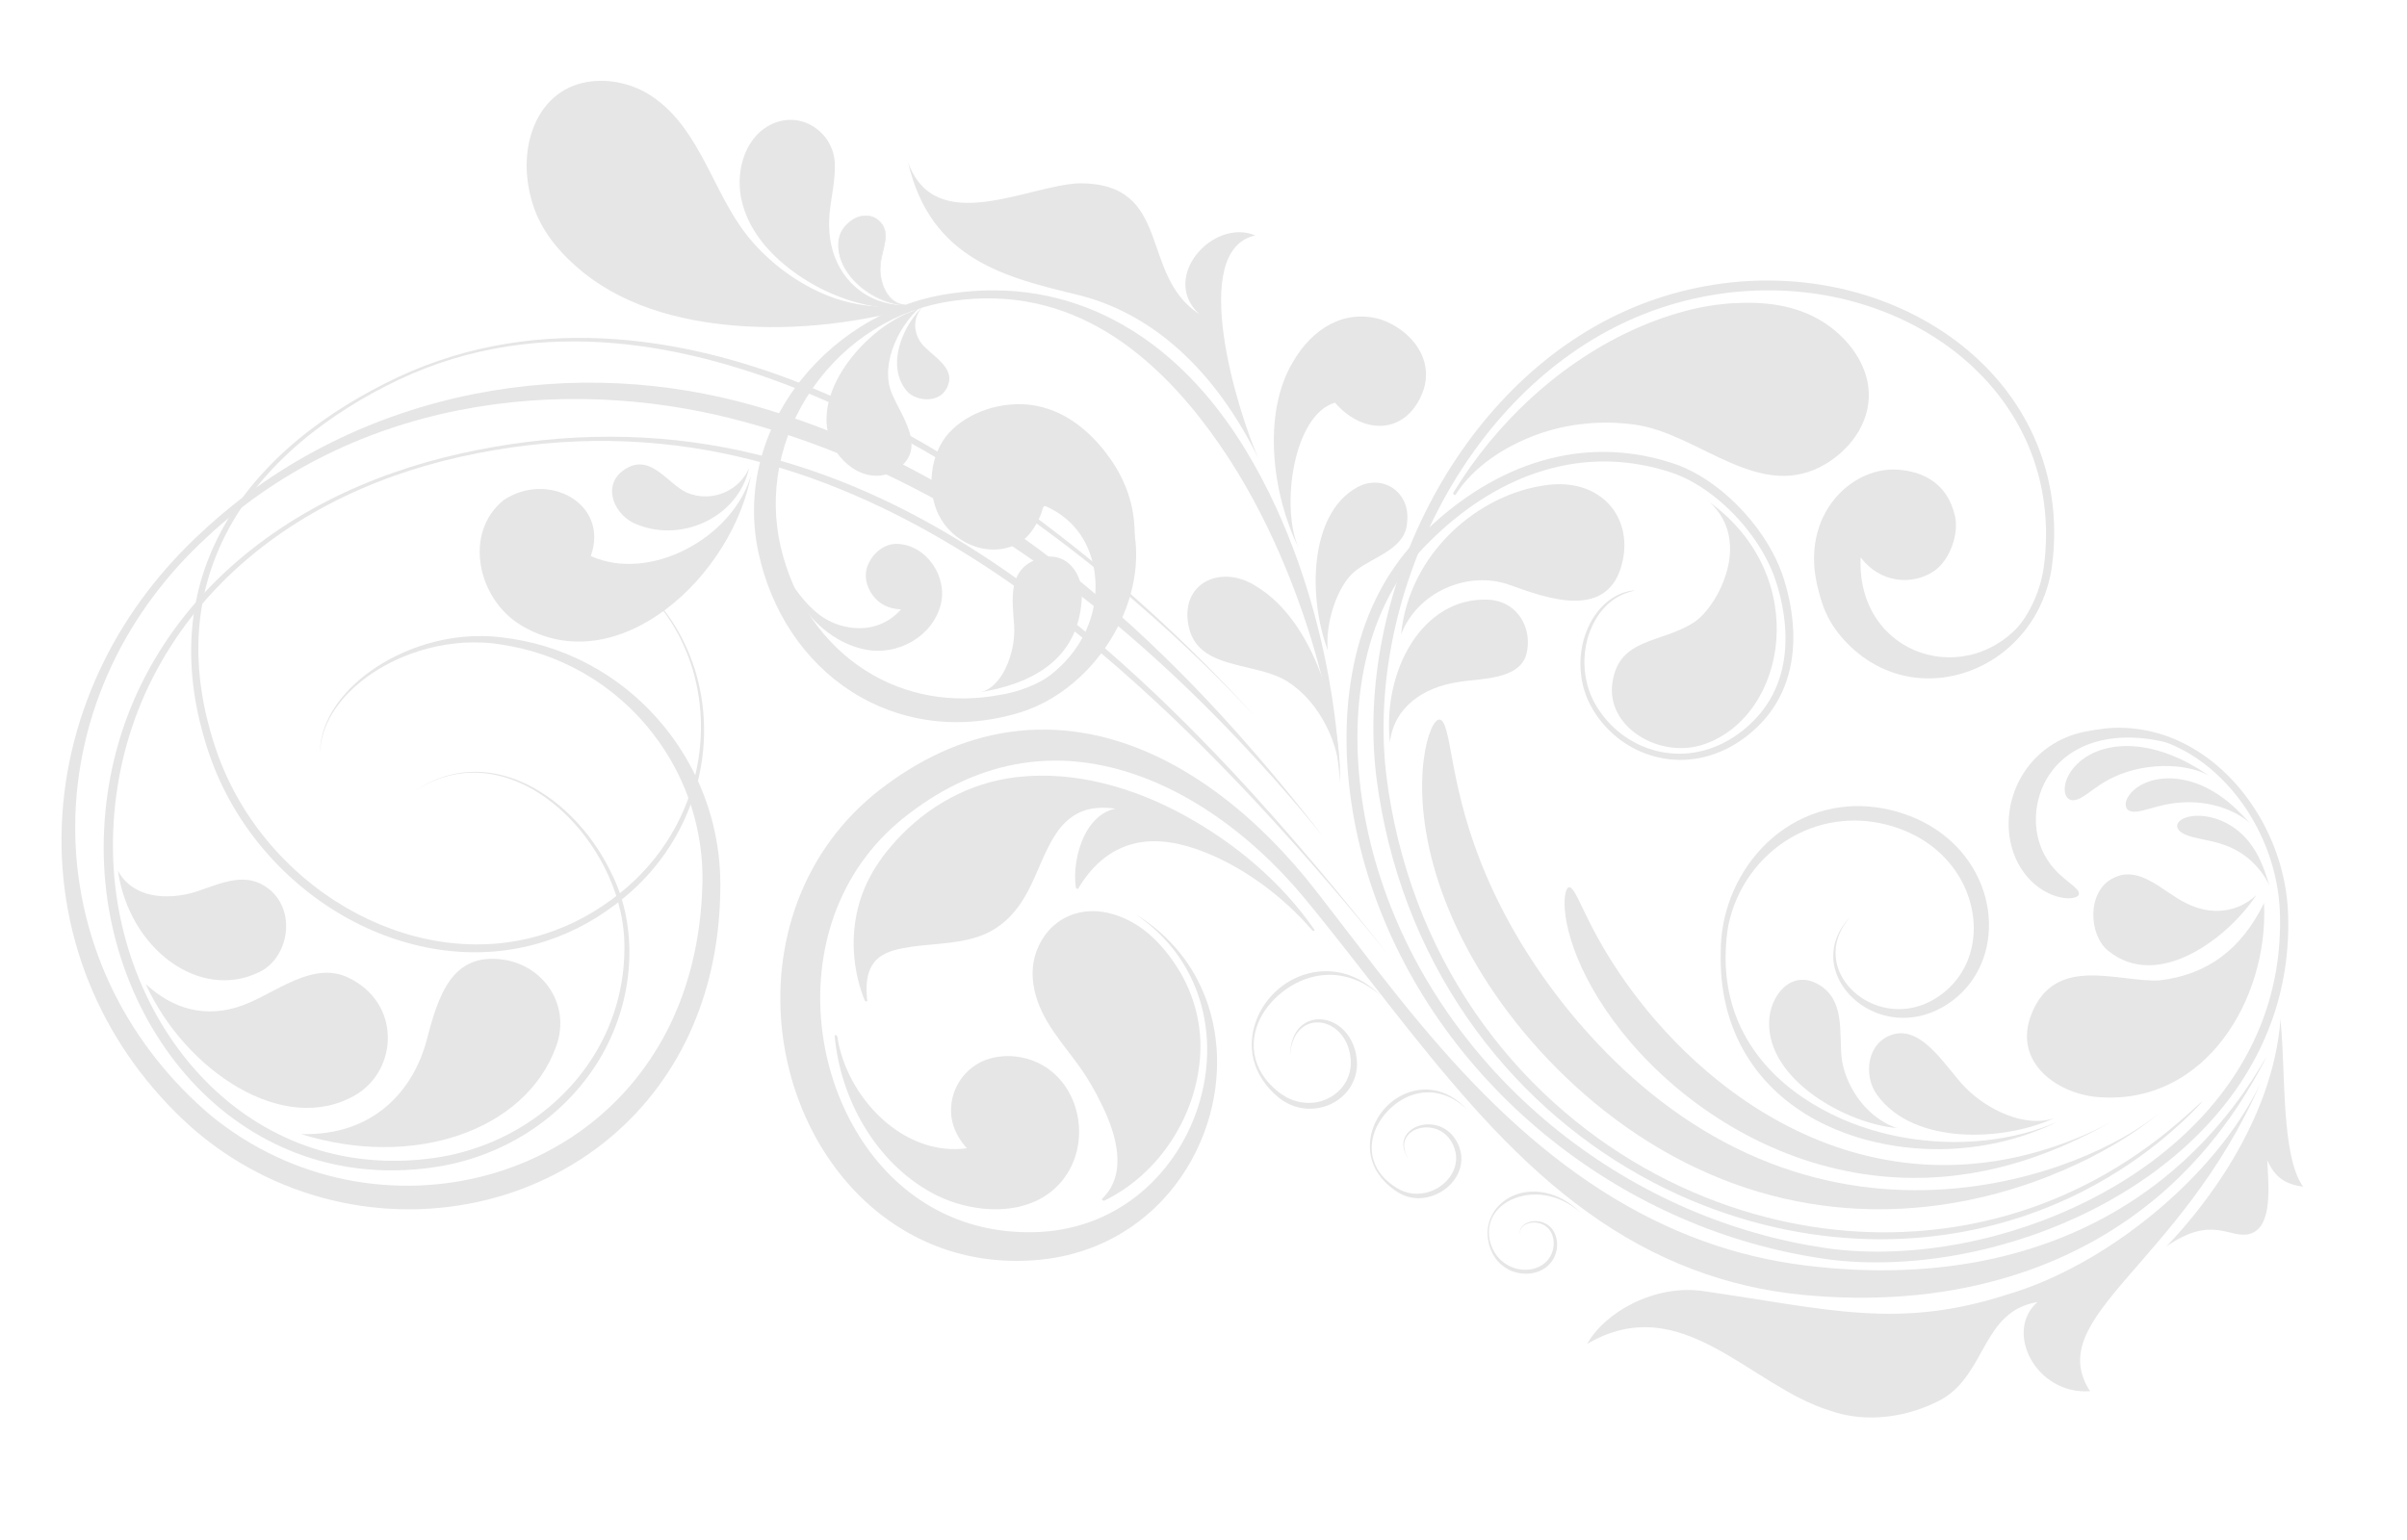 <?xml version="1.0" encoding="iso-8859-1"?>
<!-- Generator: Adobe Illustrator 16.2.1, SVG Export Plug-In . SVG Version: 6.00 Build 0)  -->
<!DOCTYPE svg PUBLIC "-//W3C//DTD SVG 1.1//EN" "http://www.w3.org/Graphics/SVG/1.1/DTD/svg11.dtd">
<svg version="1.1" id="Layer_1" xmlns="http://www.w3.org/2000/svg" xmlns:xlink="http://www.w3.org/1999/xlink" x="0px" y="0px"
	 width="651.082px" height="416.584px" viewBox="0 0 651.082 416.584" style="enable-background:new 0 0 651.082 416.584; opacity: 0.1"
	 xml:space="preserve">
<g>
	<g>
		<path d="M442.034,159.807c0.013,0.066-0.7,0.16-1.997,0.602c-1.289,0.443-3.187,1.305-5.148,3.104
			c-1.951,1.785-3.92,4.545-5.137,8.236c-1.207,3.664-1.695,8.295-0.475,13.172c0.609,2.43,1.659,4.881,3.221,7.186
			c1.543,2.316,3.523,4.508,5.931,6.371c2.405,1.859,5.239,3.391,8.389,4.348c3.146,0.963,6.604,1.344,10.117,0.967
			c3.513-0.363,7.062-1.506,10.355-3.357c3.283-1.861,6.366-4.395,8.913-7.484c2.545-3.094,4.493-6.809,5.588-10.898
			c1.111-4.086,1.404-8.502,1.02-12.971c-0.39-4.457-1.402-9.037-2.998-13.426c-1.662-4.363-4.148-8.541-7.191-12.385
			c-3.05-3.842-6.668-7.381-10.805-10.334c-2.069-1.471-4.272-2.789-6.603-3.855c-1.169-0.531-2.351-1-3.587-1.385
			c-1.248-0.406-2.519-0.758-3.801-1.084c-5.127-1.289-10.514-1.922-15.965-1.713c-5.451,0.191-10.95,1.229-16.283,3.029
			c-10.688,3.615-20.587,10.295-29.029,18.752c-8.549,8.287-14.273,19.559-17.062,31.711c-2.816,12.188-2.93,25.221-1.039,38.125
			c1.898,12.923,5.902,25.763,11.737,37.938c5.835,12.179,13.539,23.679,22.784,34.024c18.507,20.713,42.221,35.691,67.125,43.684
			c6.229,2.002,12.531,3.582,18.851,4.725c3.155,0.559,6.333,1.076,9.452,1.357c3.152,0.287,6.303,0.422,9.439,0.422
			c12.556-0.016,24.832-2.09,36.326-5.566c11.5-3.49,22.252-8.43,31.811-14.592c9.553-6.162,17.912-13.584,24.461-21.982
			c6.559-8.383,11.24-17.741,13.775-27.279c1.283-4.766,2.049-9.563,2.365-14.29c0.154-2.363,0.209-4.709,0.156-7.026
			c-0.041-2.321-0.223-4.576-0.557-6.806c-1.34-8.912-4.857-17.014-9.549-23.638c-4.697-6.633-10.648-11.799-17.039-15.006
			c-6.387-3.234-13.166-4.408-19.27-3.998c-6.092,0.449-11.477,2.709-15.344,5.887c-3.904,3.172-6.271,7.188-7.31,10.903
			c-1.063,3.737-0.901,7.12-0.413,9.729c0.502,2.624,1.283,4.536,1.836,5.796c0.561,1.26,0.896,1.889,0.844,1.919
			c-0.039,0.022-0.463-0.554-1.125-1.782c-0.648-1.229-1.539-3.134-2.156-5.809c-0.598-2.658-0.873-6.16,0.142-10.09
			c0.989-3.903,3.388-8.175,7.427-11.576c4.006-3.408,9.602-5.863,15.99-6.422c6.346-0.518,13.439,0.621,20.133,3.922
			c6.699,3.268,12.93,8.575,17.857,15.401c4.92,6.819,8.635,15.171,10.102,24.439c0.365,2.309,0.574,4.694,0.631,7.073
			c0.072,2.381,0.033,4.793-0.111,7.228c-0.291,4.866-1.047,9.821-2.342,14.748c-2.557,9.861-7.344,19.56-14.055,28.222
			c-6.695,8.684-15.246,16.336-24.996,22.68c-9.758,6.348-20.717,11.428-32.446,15.029c-11.726,3.586-24.255,5.742-37.14,5.791
			c-3.219,0.006-6.461-0.123-9.705-0.412c-3.28-0.291-6.483-0.809-9.713-1.373c-6.449-1.154-12.883-2.754-19.238-4.787
			c-25.416-8.113-49.6-23.363-68.48-44.494c-18.895-21.078-31.354-47.058-35.203-73.554c-1.914-13.217-1.785-26.6,1.158-39.217
			c1.479-6.293,3.675-12.379,6.676-17.984c1.492-2.807,3.188-5.486,5.065-8.01c0.938-1.268,1.911-2.479,2.954-3.674
			c1.052-1.186,2.128-2.275,3.218-3.367c8.716-8.674,18.981-15.57,30.155-19.301c5.572-1.859,11.338-2.92,17.045-3.094
			c5.709-0.191,11.34,0.498,16.675,1.867c1.333,0.346,2.653,0.721,3.947,1.148c1.319,0.418,2.615,0.938,3.858,1.514
			c2.49,1.156,4.812,2.566,6.98,4.125c4.332,3.129,8.075,6.836,11.23,10.863c3.152,4.031,5.727,8.41,7.455,13.047
			c1.658,4.658,2.654,9.35,3.035,14.041c0.367,4.678,0.029,9.342-1.193,13.688c-1.199,4.346-3.325,8.32-6.066,11.588
			c-2.75,3.271-6.009,5.895-9.521,7.842c-3.518,1.932-7.315,3.115-11.067,3.459c-3.754,0.359-7.433-0.092-10.756-1.154
			c-3.332-1.057-6.307-2.717-8.816-4.711c-4.998-4.02-8.242-9.273-9.406-14.42c-1.189-5.15-0.577-9.963,0.771-13.744
			c1.357-3.807,3.488-6.619,5.584-8.4c2.107-1.795,4.116-2.586,5.463-2.941C441.305,159.756,442.031,159.771,442.034,159.807z"/>
	</g>
	<g>
		<path d="M307.57,247.628c0.006-0.01,0.568,0.316,1.614,1.027c1.043,0.713,2.58,1.811,4.448,3.438
			c1.859,1.63,4.064,3.793,6.269,6.697c2.202,2.896,4.401,6.544,6.12,10.998c1.716,4.446,2.924,9.703,3.155,15.553
			c0.23,5.842-0.519,12.277-2.647,18.838c-2.131,6.545-5.646,13.244-10.888,19.223c-5.212,5.969-12.235,11.164-20.643,14.303
			c-4.192,1.576-8.699,2.637-13.36,3.123c-4.637,0.475-9.417,0.48-14.287-0.123c-4.863-0.596-9.785-1.82-14.56-3.723
			c-4.772-1.904-9.393-4.48-13.653-7.684c-8.547-6.389-15.599-15.209-20.44-25.354c-4.851-10.148-7.576-21.645-7.627-33.52
			c-0.058-11.851,2.65-24.157,8.629-35.203c2.976-5.514,6.76-10.678,11.227-15.239c2.231-2.282,4.63-4.413,7.167-6.377
			c2.501-1.926,5.093-3.736,7.812-5.416c5.426-3.36,11.351-6.145,17.645-8.028c6.285-1.895,12.93-2.852,19.577-2.746
			c6.649,0.088,13.271,1.24,19.59,3.232c6.325,1.992,12.352,4.811,18.012,8.194c11.329,6.79,20.966,15.532,29.296,24.989
			c2.08,2.372,4.082,4.798,5.994,7.264l5.648,7.318l11.121,14.44c7.393,9.489,14.882,18.621,22.734,27.054
			c7.841,8.434,16.051,16.156,24.612,22.891c8.556,6.736,17.472,12.457,26.577,16.994c9.104,4.549,18.401,7.889,27.646,10.094
			c4.623,1.1,9.23,1.928,13.793,2.498c4.598,0.578,9.146,0.963,13.602,1.17c8.916,0.408,17.498,0.066,25.605-0.959
			c16.225-2.031,30.461-6.932,41.92-13.189c11.5-6.238,20.234-13.686,26.643-20.395c6.422-6.734,10.605-12.713,13.297-16.824
			c2.674-4.135,3.881-6.432,3.926-6.406c0.02,0.01-1.105,2.344-3.561,6.631c-2.482,4.262-6.309,10.51-12.363,17.762
			c-6.049,7.215-14.432,15.449-25.928,22.672c-5.734,3.605-12.225,6.936-19.422,9.715c-7.194,2.783-15.092,5.002-23.54,6.48
			c-8.446,1.479-17.44,2.201-26.793,2.086c-4.678-0.055-9.438-0.322-14.28-0.799c-4.875-0.488-9.822-1.285-14.783-2.434
			c-9.918-2.295-19.875-6.047-29.35-11.24c-9.49-5.176-18.465-11.758-26.848-19.264c-8.396-7.506-16.217-15.92-23.773-24.797
			c-7.561-8.877-14.865-18.233-22.284-27.735c-3.712-4.749-7.446-9.542-11.265-14.321c-1.907-2.391-3.837-4.775-5.797-7.149
			c-1.939-2.357-3.965-4.646-6.075-6.872c-8.437-8.878-18.275-16.724-29.297-22.37c-10.991-5.642-22.968-8.773-34.575-8.294
			c-5.795,0.225-11.467,1.305-16.849,3.145c-5.385,1.83-10.483,4.391-15.232,7.468c-2.373,1.535-4.668,3.212-6.86,4.971
			c-2.149,1.732-4.166,3.596-6.029,5.577c-3.731,3.961-6.856,8.392-9.306,13.115c-4.929,9.449-7.128,19.998-7.072,30.251
			c0.104,20.551,9.063,40.018,23.124,51.411c6.998,5.727,15.213,9.344,23.566,10.793c4.17,0.732,8.399,0.965,12.495,0.77
			c4.075-0.195,8.026-0.891,11.749-2.043c7.459-2.291,13.938-6.447,18.975-11.516c5.06-5.066,8.714-10.988,11.095-16.934
			c2.389-5.959,3.508-11.955,3.656-17.498c0.145-5.55-0.668-10.649-2.055-15.029c-1.38-4.391-3.305-8.065-5.296-11.021
			c-1.992-2.964-4.054-5.213-5.815-6.919c-1.771-1.701-3.248-2.865-4.254-3.625C308.097,248.008,307.556,247.651,307.57,247.628z"/>
	</g>
	<g>
		<path d="M112.353,213.935c0,0.001,0.547-0.389,1.674-1.057c1.13-0.655,2.849-1.599,5.262-2.454
			c2.405-0.848,5.536-1.598,9.293-1.592c3.745-0.004,8.094,0.793,12.567,2.754c4.471,1.95,9.05,5.026,13.273,9.206
			c4.219,4.175,8.12,9.443,11.09,15.737c6.23,12.443,6.736,29.948-1.038,45.826c-3.871,7.906-9.826,15.285-17.498,21.117
			c-7.653,5.838-17.022,10.119-27.255,11.984c-10.194,1.805-21.156,1.732-31.905-1.023c-10.739-2.719-21.11-8.182-29.873-15.898
			c-8.788-7.697-15.979-17.553-21.076-28.61c-5.103-11.059-8.13-23.341-8.724-35.97c-0.56-12.62,1.196-25.574,5.496-37.885
			c4.28-12.312,11.131-23.889,19.991-33.848c8.854-9.98,19.417-18.109,30.704-24.416c11.297-6.322,23.315-10.852,35.431-13.939
			c12.132-3.045,24.335-4.867,36.36-5.484c12.025-0.605,23.867,0.051,35.241,1.879c11.377,1.822,22.274,4.795,32.513,8.592
			c10.245,3.791,19.834,8.389,28.756,13.418c17.852,10.088,33.051,21.752,46.203,33.09c13.143,11.381,24.246,22.527,33.694,32.567
			c9.439,10.056,17.214,19.032,23.474,26.443c6.252,7.42,10.986,13.279,14.183,17.263l4.846,6.097l-4.933-6.027
			c-3.248-3.939-8.068-9.727-14.439-17.037c-6.373-7.306-14.296-16.141-23.876-26.025c-9.59-9.874-20.829-20.821-34.043-31.997
			c-13.222-11.145-28.444-22.562-46.152-32.518c-8.847-4.969-18.317-9.549-28.417-13.398c-10.093-3.848-20.824-6.949-32.066-8.936
			c-11.236-1.988-22.977-2.836-34.936-2.365c-11.955,0.48-24.13,2.225-36.198,5.258c-12.052,3.074-23.987,7.639-35.132,14.018
			c-11.137,6.365-21.469,14.578-30.028,24.553c-8.567,9.957-15.08,21.428-19.107,33.52c-4.042,12.09-5.64,24.759-5.032,37.055
			c0.642,12.298,3.649,24.238,8.649,34.956c4.99,10.719,11.988,20.229,20.461,27.647c8.454,7.439,18.395,12.703,28.708,15.375
			c10.313,2.705,20.918,2.867,30.795,1.223c9.863-1.697,18.947-5.715,26.41-11.26c7.482-5.537,13.343-12.592,17.208-20.201
			c3.891-7.609,5.766-15.737,5.966-23.446c0.329-7.732-1.467-14.961-4.278-21.174c-2.811-6.226-6.567-11.486-10.662-15.674
			c-4.098-4.191-8.57-7.306-12.959-9.3c-4.389-2.01-8.682-2.865-12.395-2.912c-3.726-0.061-6.85,0.645-9.257,1.459
			c-2.415,0.822-4.142,1.743-5.278,2.386C112.912,213.562,112.359,213.945,112.353,213.935z"/>
	</g>
	<g>
		<path d="M521.146,131.064c-0.019,0.055-0.638-0.156-1.871-0.436c-1.229-0.271-3.097-0.625-5.544-0.508
			c-2.43,0.119-5.463,0.775-8.559,2.551c-3.086,1.754-6.201,4.637-8.552,8.621c-2.341,3.959-3.936,9.066-3.671,14.668
			c0.137,2.787,0.749,5.676,1.939,8.459c1.178,2.787,2.939,5.438,5.19,7.809c2.239,2.381,4.901,4.531,7.968,6.17
			c3.061,1.646,6.523,2.771,10.185,3.182c7.313,0.855,15.384-1.283,21.888-6.27c3.256-2.475,6.109-5.641,8.295-9.318
			c2.189-3.676,3.693-7.863,4.381-12.279c1.256-8.916,0.76-18.572-2.184-27.846c-2.908-9.277-8.307-18.104-15.706-25.369
			c-7.38-7.289-16.675-13.047-26.983-16.795c-10.309-3.756-21.634-5.529-33.121-5.08c-11.48,0.449-23.148,3.1-34.04,8.006
			c-10.903,4.904-20.989,12.068-29.714,20.834c-8.732,8.764-16.144,19.098-21.994,30.395c-5.853,11.301-10.023,23.303-12.434,35.457
			c-2.402,12.152-3.037,24.484-1.637,36.375c1.477,11.909,4.332,23.464,8.408,34.275c4.074,10.818,9.379,20.904,15.627,30.006
			c12.492,18.244,28.713,32.406,45.809,42.06c17.115,9.707,35.061,14.975,51.677,16.713c16.655,1.77,31.954,0.031,44.778-3.43
			c12.863-3.461,23.279-8.562,31.273-13.443c8.01-4.902,13.674-9.561,17.422-12.787c3.736-3.252,5.588-5.088,5.67-5.008
			c0.057,0.055-1.664,2.023-5.295,5.426c-3.643,3.377-9.229,8.201-17.223,13.291c-7.977,5.066-18.439,10.375-31.434,14.025
			c-12.953,3.65-28.467,5.559-45.393,3.887c-16.885-1.637-35.158-6.875-52.613-16.658c-17.432-9.729-34.006-24.074-46.789-42.619
			c-6.393-9.25-11.826-19.512-16.002-30.521c-4.178-11.011-7.104-22.74-8.629-34.896c-1.455-12.206-0.818-24.823,1.629-37.235
			c2.451-12.416,6.701-24.662,12.677-36.203c5.975-11.533,13.55-22.096,22.51-31.072c8.943-8.975,19.315-16.334,30.554-21.365
			c11.237-5.039,23.236-7.74,35.062-8.176c11.827-0.434,23.486,1.422,34.105,5.33c10.617,3.898,20.204,9.877,27.825,17.465
			c7.64,7.562,13.212,16.766,16.187,26.422c3.006,9.668,3.465,19.611,2.102,28.877c-0.756,4.67-2.383,9.111-4.734,12.998
			c-2.35,3.893-5.404,7.23-8.875,9.832c-6.939,5.236-15.52,7.436-23.287,6.457c-3.885-0.473-7.552-1.703-10.771-3.477
			c-3.229-1.766-6.002-4.059-8.315-6.576c-2.333-2.51-4.175-5.35-5.383-8.311c-1.224-2.959-1.83-6.023-1.934-8.965
			c-0.195-5.9,1.561-11.203,4.069-15.283c2.521-4.104,5.823-7.035,9.079-8.783c3.264-1.771,6.436-2.357,8.943-2.387
			c2.525-0.029,4.412,0.426,5.635,0.791C520.573,130.729,521.16,131.029,521.146,131.064z"/>
	</g>
	<g>
		<path d="M86.568,203.713c0.001,0.002-0.048-0.777,0.127-2.281c0.18-1.496,0.623-3.74,1.855-6.439
			c1.223-2.691,3.262-5.812,6.331-8.887c3.06-3.072,7.134-6.104,12.203-8.607c5.062-2.488,11.139-4.482,18.035-5.168
			c3.441-0.34,7.088-0.332,10.827,0.166c3.693,0.432,7.561,1.184,11.428,2.355c7.748,2.328,15.643,6.328,22.783,12.195
			c7.131,5.85,13.498,13.582,17.985,22.881c2.244,4.644,4.009,9.669,5.164,14.963c1.16,5.278,1.671,10.888,1.525,16.482
			c-0.187,11.146-2.064,22.875-6.579,34.195c-4.469,11.304-11.695,22.107-21.482,30.753c-9.746,8.668-21.958,15.121-35.31,18.379
			c-13.337,3.287-27.796,3.41-41.754,0.035c-13.96-3.367-27.354-10.211-38.483-20.201c-10.929-9.92-20.101-22.283-26.143-36.293
			c-6.076-13.981-8.993-29.519-8.362-45.047c0.597-15.542,4.665-30.628,11.319-44.097c6.64-13.496,15.889-25.365,26.566-35.148
			c10.588-9.912,22.487-18.016,35-24.217c12.514-6.213,25.629-10.551,38.756-13.148c13.128-2.604,26.27-3.477,38.962-2.857
			c12.694,0.617,24.954,2.727,36.424,5.979c11.463,3.217,22.227,7.334,32.234,11.965c10.01,4.635,19.269,9.783,27.794,15.156
			c17.06,10.764,31.208,22.322,42.97,33.084c11.76,10.785,21.162,20.807,28.608,29.176c7.439,8.383,12.927,15.132,16.616,19.728
			c3.681,4.604,5.565,7.059,5.554,7.068c-0.022,0.018-1.95-2.404-5.752-6.905c-3.809-4.495-9.492-11.07-17.186-19.188
			c-7.696-8.104-17.406-17.76-29.42-28.098c-12.02-10.312-26.37-21.334-43.426-31.543c-17.035-10.195-36.872-19.506-59.313-25.705
			c-11.179-3.131-23.032-5.262-35.371-6.098c-12.331-0.83-25.143-0.371-38.053,1.764c-12.899,2.135-25.906,5.957-38.347,11.801
			c-12.436,5.822-24.283,13.682-34.718,23.461c-10.535,9.666-19.508,21.418-25.752,34.76c-6.26,13.307-9.761,28.135-9.839,43.146
			c-0.108,15.013,3.212,29.76,9.336,42.901c6.111,13.168,14.987,24.693,25.459,34.011c2.557,2.307,5.334,4.383,8.188,6.32
			c2.854,1.93,5.814,3.674,8.853,5.219c6.074,3.102,12.467,5.412,18.967,6.926c13.008,3.039,26.424,2.832,38.772-0.217
			c12.364-3.029,23.646-8.922,32.722-16.818c9.109-7.881,15.953-17.732,20.347-28.208c4.428-10.487,6.483-21.524,6.935-32.183
			c0.586-10.585-1.473-20.734-5.445-29.594c-3.962-8.868-9.753-16.385-16.368-22.174c-6.62-5.809-14.053-9.9-21.444-12.393
			c-3.704-1.258-7.372-2.104-11-2.654c-3.572-0.598-7.075-0.717-10.418-0.504c-6.695,0.441-12.704,2.191-17.742,4.477
			c-5.049,2.297-9.148,5.16-12.251,8.104c-3.11,2.943-5.207,5.971-6.484,8.607c-1.287,2.641-1.779,4.859-1.995,6.346
			C86.565,202.936,86.592,203.715,86.568,203.713z"/>
	</g>
	<g>
		<path d="M164.485,151.686c-0.014,0.018,1.967,1.049,5.341,3.598c3.328,2.562,8.119,6.75,12.447,13.568
			c2.147,3.4,4.145,7.449,5.63,12.129c1.481,4.674,2.449,9.979,2.54,15.721c0.095,5.734-0.688,11.909-2.64,18.136
			c-1.944,6.223-5.073,12.498-9.503,18.254c-2.212,2.878-4.745,5.622-7.578,8.158c-2.846,2.527-5.946,4.865-9.312,6.974
			c-6.721,4.208-14.568,7.315-23.044,8.658c-8.465,1.365-17.505,0.946-26.355-1.282c-8.854-2.22-17.518-6.217-25.379-11.757
			c-7.86-5.536-14.935-12.62-20.594-20.946c-2.828-4.164-5.296-8.636-7.325-13.354c-2.028-4.727-3.571-9.676-4.78-14.747
			c-2.395-10.141-3.051-21.004-1.008-31.635c1.992-10.629,6.732-20.816,13.455-29.557c6.716-8.775,15.063-15.969,23.964-21.869
			c4.458-2.953,9.071-5.592,13.766-7.963c4.691-2.383,9.508-4.434,14.402-6.115c9.79-3.377,19.867-5.285,29.804-5.949
			c9.944-0.668,19.74-0.119,29.155,1.281c18.863,2.824,36.118,8.918,51.443,16.033c15.344,7.16,28.855,15.359,40.72,23.453
			c11.863,8.115,22.077,16.174,30.773,23.551c8.695,7.383,15.87,14.098,21.608,19.705c5.734,5.615,10.035,10.123,12.925,13.203
			c2.886,3.084,4.366,4.734,4.364,4.736l-4.433-4.674c-2.929-3.039-7.294-7.484-13.116-12.996
			c-5.823-5.508-13.103-12.09-21.896-19.32c-8.793-7.223-19.096-15.105-31.006-23.047c-11.908-7.932-25.433-15.941-40.683-23.014
			c-7.624-3.531-15.678-6.82-24.167-9.646c-8.488-2.818-17.414-5.176-26.734-6.715c-9.311-1.537-19.021-2.244-28.903-1.688
			c-9.871,0.551-19.903,2.387-29.629,5.744c-4.863,1.674-9.641,3.723-14.296,6.113c-4.66,2.383-9.227,5.039-13.625,8.016
			c-8.782,5.943-16.939,13.201-23.4,21.939c-6.471,8.711-10.913,18.74-12.717,29.104c-1.847,10.371-1.12,20.922,1.271,30.824
			c1.208,4.953,2.746,9.797,4.736,14.37c1.994,4.578,4.414,8.917,7.18,12.953c5.535,8.077,12.437,14.941,20.075,20.32
			c7.641,5.38,16.036,9.275,24.6,11.473c8.562,2.203,17.292,2.677,25.494,1.44c8.208-1.218,15.842-4.132,22.434-8.143
			c3.293-2.004,6.373-4.26,9.17-6.679c2.793-2.431,5.299-5.07,7.5-7.845c4.405-5.553,7.562-11.64,9.566-17.711
			c2.013-6.075,2.886-12.132,2.888-17.783c0.004-5.658-0.864-10.91-2.251-15.559c-1.395-4.654-3.305-8.703-5.387-12.111
			c-4.19-6.84-8.909-11.088-12.2-13.684C166.436,152.766,164.463,151.717,164.485,151.686z"/>
	</g>
	<g>
		<path d="M584.803,300.508c-0.016-0.027-2.797,2.693-8.652,6.535c-5.844,3.822-14.764,8.793-26.66,12.977
			c-5.943,2.08-12.627,3.951-19.973,5.268c-7.339,1.316-15.348,2.072-23.822,1.885c-8.469-0.18-17.399-1.318-26.41-3.682
			c-9.014-2.348-18.086-5.93-26.799-10.684c-8.716-4.742-16.668-10.43-23.716-16.564c-7.06-6.137-13.273-12.727-18.628-19.471
			c-5.355-6.745-9.851-13.653-13.461-20.46c-3.617-6.806-6.346-13.511-8.254-19.823c-1.914-6.312-3.001-12.225-3.466-17.454
			c-0.472-5.231-0.319-9.773,0.142-13.432c0.461-3.662,1.225-6.445,2.014-8.273c0.794-1.832,1.607-2.715,2.312-2.637
			c0.713,0.078,1.285,1.111,1.797,2.943c0.518,1.836,0.983,4.475,1.599,7.793c1.227,6.629,3.131,16.017,7.401,27.027
			c4.232,10.994,10.85,23.603,20.368,36.22c4.751,6.302,10.21,12.601,16.392,18.605c6.182,6.006,13.084,11.678,20.766,16.641
			c7.671,4.963,15.729,8.949,23.898,11.844c8.164,2.908,16.422,4.729,24.423,5.607c8.001,0.891,15.736,0.846,22.935,0.176
			c7.202-0.672,13.87-1.967,19.85-3.572c11.979-3.221,21.152-7.641,27.127-11.201C581.984,303.203,584.795,300.48,584.803,300.508z"
			/>
	</g>
	<g>
		<path d="M571.322,303.441c-0.01-0.016-2.242,1.295-6.426,3.408c-4.189,2.09-10.361,4.982-18.428,7.479
			c-8.045,2.479-18.068,4.496-29.406,4.383c-5.657-0.051-11.619-0.633-17.698-1.871c-6.077-1.232-12.268-3.119-18.361-5.674
			c-12.206-5.109-22.779-12.344-31.216-20.117c-8.459-7.781-14.82-16.112-19.115-23.714c-4.314-7.604-6.518-14.501-7.195-19.408
			c-0.348-2.456-0.334-4.408-0.127-5.736c0.212-1.332,0.607-2.04,1.078-2.099c0.975-0.112,2.064,2.301,4.018,6.363
			c1.952,4.066,4.884,9.839,9.354,16.507c4.454,6.656,10.412,14.223,18.07,21.636c7.648,7.398,17.023,14.66,28.039,20.279
			c5.5,2.809,11.139,5.053,16.755,6.703c5.616,1.652,11.211,2.711,16.606,3.238c10.803,1.07,20.735-0.027,28.828-1.877
			c8.119-1.855,14.445-4.377,18.707-6.283C569.072,304.732,571.316,303.428,571.322,303.441z"/>
	</g>
	<g>
		<path d="M500.34,248.273c0.031,0.021-0.738,0.771-1.789,2.48c-0.513,0.856-1.08,1.969-1.498,3.361
			c-0.414,1.388-0.67,3.069-0.488,4.927c0.172,1.854,0.8,3.87,1.973,5.789c1.168,1.917,2.872,3.732,5.041,5.172
			c2.162,1.44,4.795,2.503,7.678,2.888c2.878,0.393,6,0.076,8.972-1.078c2.962-1.15,5.823-3.104,8.132-5.67
			c2.312-2.566,4.036-5.812,4.889-9.415c1.756-7.203-0.066-15.728-5.23-22.348c-2.564-3.318-5.936-6.151-9.857-8.229
			c-3.916-2.078-8.396-3.448-13.008-3.941c-4.617-0.477-9.415-0.03-14.008,1.459c-4.594,1.478-8.972,3.993-12.692,7.398
			c-3.726,3.399-6.69,7.592-8.671,12.152c-0.992,2.277-1.744,4.655-2.25,7.046c-0.445,2.379-0.653,4.87-0.742,7.284
			c-0.155,4.854,0.397,9.645,1.689,14.109c1.273,4.471,3.285,8.59,5.769,12.213c5.001,7.273,11.745,12.494,18.565,16.248
			c6.854,3.764,13.906,6.055,20.484,7.361c6.59,1.309,12.724,1.656,18.091,1.479c5.374-0.18,9.986-0.891,13.697-1.721
			c3.712-0.838,6.528-1.785,8.409-2.486c1.883-0.709,2.84-1.158,2.85-1.139c0.002,0.008-0.939,0.49-2.785,1.301
			c-1.848,0.803-4.609,1.922-8.297,3.012c-3.684,1.08-8.302,2.125-13.768,2.656c-5.457,0.529-11.772,0.553-18.654-0.48
			c-6.861-1.047-14.344-3.117-21.635-7.033c-3.629-1.961-7.186-4.404-10.445-7.383c-3.256-2.979-6.197-6.506-8.573-10.496
			c-2.381-3.988-4.187-8.428-5.304-13.113c-1.132-4.683-1.572-9.601-1.424-14.569c-0.036-9.951,3.797-20.403,11.262-28.211
			c3.723-3.897,8.287-6.973,13.272-8.876c4.979-1.917,10.356-2.622,15.526-2.188c5.172,0.445,10.128,1.856,14.61,4.131
			c4.474,2.275,8.401,5.484,11.366,9.316c2.979,3.823,4.988,8.243,5.914,12.75c0.933,4.507,0.777,9.106-0.4,13.282
			c-1.168,4.18-3.384,7.902-6.216,10.736c-2.835,2.836-6.175,4.847-9.653,5.97c-3.48,1.121-7.06,1.25-10.244,0.603
			c-3.194-0.641-6-2.007-8.244-3.726c-2.25-1.721-3.949-3.799-5.061-5.932c-1.117-2.135-1.639-4.32-1.699-6.278
			c-0.065-1.964,0.305-3.687,0.814-5.084c0.508-1.402,1.143-2.498,1.703-3.337C499.556,248.995,500.349,248.276,500.34,248.273z"/>
	</g>
	<g>
		<path d="M280.772,117.893c-0.007,0.016,1.663-0.121,4.74,0.562c1.53,0.357,3.402,0.961,5.452,2.041
			c2.047,1.076,4.265,2.633,6.396,4.785c4.248,4.285,8.149,10.99,9.58,19.637c1.348,8.676-0.799,19.066-6.716,28.453
			c-2.95,4.691-6.842,9.16-11.742,12.879c-2.449,1.857-5.162,3.506-8.114,4.844c-1.48,0.664-3.019,1.248-4.612,1.734
			c-1.544,0.469-3.11,0.877-4.714,1.227c-6.405,1.404-13.352,1.809-20.363,0.74c-7.002-1.057-14.034-3.611-20.342-7.664
			c-6.319-4.033-11.881-9.541-16.182-16.029c-4.314-6.49-7.367-13.918-9.035-21.764c-1.681-7.904-1.551-16.34,0.486-24.369
			c2.021-8.037,5.882-15.631,11.093-22.17c10.435-13.1,25.536-21.465,40.969-23.453c7.649-1.082,15.369-1.064,22.761,0.188
			c7.396,1.236,14.452,3.68,20.835,7.023c6.394,3.338,12.121,7.535,17.136,12.154c5.02,4.625,9.341,9.67,13.084,14.822
			c3.746,5.158,6.906,10.432,9.666,15.627c2.756,5.199,5.098,10.33,7.109,15.307c4.029,9.957,6.781,19.266,8.768,27.518
			c1.979,8.256,3.18,15.465,3.959,21.369c0.773,5.908,1.123,10.518,1.314,13.641c0.188,3.123,0.229,4.764,0.212,4.766
			c-0.028,0.002-0.13-1.639-0.481-4.744c-0.359-3.102-0.982-7.67-2.137-13.483c-1.152-5.811-2.834-12.865-5.305-20.881
			c-2.478-8.014-5.732-17.002-10.123-26.547c-4.393-9.531-9.943-19.639-17.195-29.492c-3.624-4.924-7.668-9.783-12.264-14.352
			c-4.597-4.561-9.754-8.846-15.607-12.389c-5.84-3.547-12.396-6.326-19.45-7.822c-7.048-1.516-14.534-1.723-22.008-0.658
			c-7.44,0.977-14.781,3.607-21.345,7.686c-6.567,4.068-12.346,9.566-16.812,16.018c-4.47,6.453-7.518,13.686-8.958,21.049
			c-1.451,7.365-1.28,14.85,0.354,21.859c1.658,7.061,4.544,13.697,8.469,19.387c3.917,5.697,8.854,10.459,14.374,13.977
			c5.516,3.527,11.593,5.814,17.718,6.871c6.131,1.07,12.293,0.928,18.124-0.104c11.697-1.672,20.904-8.918,26.792-17.148
			c5.919-8.264,8.542-17.689,7.831-25.777c-0.365-4.031-1.427-7.797-2.807-11.029c-1.396-3.242-3.167-5.994-5.087-8.188
			c-1.917-2.199-3.974-3.838-5.909-5c-1.938-1.166-3.747-1.857-5.239-2.285C282.441,117.877,280.759,117.953,280.772,117.893z"/>
	</g>
	<g>
		<path d="M591.857,202.723c-0.002,0.006-1.111-0.465-3.186-1.107c-2.072-0.625-5.127-1.443-8.955-1.838
			c-3.805-0.391-8.447-0.354-13.121,1.047c-2.326,0.701-4.633,1.75-6.723,3.197c-2.088,1.439-3.951,3.28-5.416,5.426
			c-2.955,4.301-3.992,9.306-3.725,13.585c0.127,2.15,0.574,4.135,1.215,5.879c0.645,1.747,1.484,3.252,2.4,4.533
			c1.836,2.565,3.982,4.229,5.566,5.506c1.586,1.267,2.609,2.193,2.434,2.993c-0.088,0.388-0.467,0.707-1.143,0.908
			c-0.676,0.202-1.645,0.281-2.873,0.124c-1.227-0.158-2.721-0.549-4.34-1.342c-1.619-0.786-3.361-1.987-4.963-3.665
			c-1.598-1.676-3.037-3.83-4.05-6.344c-1.017-2.509-1.61-5.362-1.647-8.347c-0.045-2.982,0.464-6.096,1.566-9.097
			c1.098-3,2.802-5.885,5.051-8.36c2.244-2.479,4.914-4.4,7.674-5.727c2.766-1.336,5.605-2.094,8.297-2.455
			c5.416-0.705,10.182,0.047,14,0.955c3.832,0.932,6.783,2.068,8.811,2.852L591.857,202.723z"/>
	</g>
	<g>
		<path d="M597.6,209.903c0.016,0.016-2.096-1.328-5.922-2.074c-1.895-0.379-4.189-0.609-6.688-0.553
			c-2.49,0.051-5.186,0.389-7.799,1.055c-2.617,0.664-4.869,1.586-6.67,2.545c-1.812,0.965-3.193,1.942-4.4,2.815
			c-1.207,0.87-2.264,1.666-3.285,2.209c-1.014,0.539-1.994,0.807-2.838,0.496c-0.828-0.303-1.436-1.188-1.5-2.615
			c-0.068-1.409,0.457-3.392,1.908-5.388c1.428-1.997,3.812-3.893,6.709-5.045c2.896-1.174,6.229-1.627,9.543-1.449
			c3.322,0.174,6.328,0.908,8.92,1.791c2.596,0.889,4.787,1.932,6.555,2.883c1.77,0.953,3.121,1.805,4.043,2.404L597.6,209.903z"/>
	</g>
	<g>
		<path d="M608.65,222.773c0.006,0.016-1.486-1.503-4.473-2.981c-1.484-0.735-3.324-1.446-5.393-1.943
			c-2.066-0.501-4.355-0.788-6.666-0.788c-2.312-0.002-4.408,0.266-6.205,0.627c-1.801,0.361-3.303,0.797-4.586,1.16
			c-1.285,0.357-2.377,0.651-3.355,0.75c-0.967,0.1-1.826,0.008-2.404-0.497c-0.57-0.494-0.779-1.396-0.371-2.56
			c0.402-1.147,1.459-2.539,3.166-3.662c1.695-1.132,4.016-1.952,6.588-2.19c2.572-0.25,5.379,0.084,8.086,0.93
			c2.713,0.843,5.064,2.095,7.018,3.396c1.959,1.305,3.531,2.666,4.777,3.842c1.248,1.178,2.174,2.182,2.82,2.863
			C608.287,222.406,608.646,222.776,608.65,222.773z"/>
	</g>
	<g>
		<path d="M613.988,239.892c0,0.013-0.643-1.733-2.424-4.063c-0.885-1.156-2.047-2.444-3.486-3.623
			c-1.432-1.183-3.125-2.241-4.957-3.025c-3.674-1.567-7.107-1.917-9.719-2.611c-1.307-0.331-2.404-0.728-3.193-1.23
			c-0.787-0.499-1.262-1.11-1.289-1.782c-0.066-1.328,1.75-2.652,4.994-2.818c1.611-0.078,3.57,0.145,5.656,0.842
			c2.08,0.692,4.275,1.879,6.193,3.533c1.926,1.648,3.361,3.554,4.408,5.342c1.055,1.794,1.746,3.482,2.273,4.891
			c0.521,1.411,0.879,2.554,1.137,3.337C613.832,239.467,613.984,239.893,613.988,239.892z"/>
	</g>
	<g>
		<path d="M348.955,285.564c0,0-0.008-0.422,0.059-1.223c0.08-0.795,0.215-1.988,0.758-3.437c0.543-1.413,1.582-3.187,3.611-4.269
			c1.99-1.095,4.891-1.188,7.463,0.157c2.588,1.298,4.74,3.97,5.658,7.23c0.459,1.615,0.699,3.395,0.479,5.223
			c-0.209,1.82-0.87,3.66-1.973,5.258c-2.183,3.221-6.095,5.375-10.269,5.492c-2.081,0.074-4.211-0.373-6.127-1.295
			c-1.93-0.904-3.6-2.314-5.023-3.867c-2.899-3.105-4.742-7.07-4.973-11.061c-0.258-3.991,0.908-7.837,2.797-10.989
			c1.895-3.169,4.543-5.66,7.4-7.306c2.863-1.654,5.91-2.479,8.699-2.653c2.801-0.18,5.329,0.3,7.4,1.027
			c2.076,0.732,3.716,1.694,4.974,2.564c1.259,0.875,2.148,1.664,2.74,2.204c0.589,0.546,0.882,0.849,0.88,0.851
			c-0.006,0.007-0.309-0.286-0.926-0.798c-0.619-0.507-1.551-1.238-2.85-2.019c-1.294-0.778-2.966-1.605-5.015-2.185
			c-2.044-0.575-4.479-0.884-7.113-0.59c-2.63,0.285-5.444,1.178-8.117,2.755c-2.665,1.571-5.247,3.778-7.252,6.675
			c-1.995,2.869-3.354,6.557-3.09,10.427c0.125,1.922,0.647,3.848,1.539,5.621c0.887,1.773,2.138,3.385,3.61,4.783
			c1.477,1.408,3.092,2.582,4.879,3.307c1.773,0.738,3.666,1.059,5.499,0.959c3.681-0.18,7.033-2.145,8.888-4.895
			c0.941-1.369,1.518-2.92,1.732-4.482c0.223-1.561,0.07-3.133-0.285-4.605c-0.705-2.939-2.469-5.377-4.693-6.667
			c-2.207-1.324-4.781-1.423-6.654-0.554c-1.91,0.853-3.031,2.458-3.643,3.803c-0.619,1.375-0.821,2.555-0.939,3.342
			C348.975,285.143,348.967,285.564,348.955,285.564z"/>
	</g>
	<g>
		<path d="M380.96,313.533c0.002,0-0.208-0.279-0.532-0.861c-0.305-0.58-0.767-1.49-0.834-2.783
			c-0.033-0.643,0.072-1.377,0.395-2.105c0.322-0.73,0.871-1.438,1.607-2.012c1.471-1.145,3.665-1.793,6.024-1.459
			c1.173,0.166,2.386,0.59,3.481,1.316c1.104,0.717,2.066,1.744,2.785,2.959c0.712,1.201,1.238,2.613,1.379,4.137
			c0.143,1.52-0.117,3.125-0.765,4.59c-1.3,2.943-4.012,5.289-7.265,6.338c-1.625,0.523-3.408,0.703-5.152,0.432
			c-1.744-0.258-3.433-1.012-4.846-2.055c-2.855-2.016-5.15-4.783-6.113-7.959c-0.989-3.162-0.662-6.516,0.46-9.346
			c1.121-2.848,3.015-5.211,5.196-6.857c2.18-1.656,4.634-2.615,6.934-2.934c2.308-0.33,4.437-0.014,6.157,0.57
			c1.731,0.586,3.077,1.408,4.102,2.15c1.024,0.75,1.736,1.428,2.21,1.891c0.471,0.469,0.702,0.729,0.702,0.73l-0.741-0.688
			c-0.496-0.438-1.247-1.068-2.302-1.74c-1.056-0.666-2.427-1.377-4.125-1.83c-1.69-0.457-3.716-0.629-5.861-0.219
			c-2.143,0.396-4.38,1.383-6.405,2.947c-2.018,1.559-3.883,3.67-5.125,6.297c-1.241,2.6-1.752,5.84-0.783,8.898
			c0.471,1.52,1.279,2.959,2.343,4.207c1.063,1.254,2.37,2.316,3.803,3.201c1.413,0.902,2.962,1.455,4.541,1.609
			c1.576,0.158,3.149-0.059,4.593-0.557c2.896-0.992,5.248-3.15,6.35-5.67c0.553-1.258,0.782-2.602,0.688-3.893
			c-0.09-1.293-0.497-2.525-1.088-3.621c-1.152-2.199-3.213-3.609-5.306-4.01c-2.094-0.428-4.148,0.027-5.562,0.984
			c-1.445,0.955-2.098,2.467-2.092,3.691c-0.012,1.242,0.389,2.174,0.664,2.764C380.768,313.242,380.969,313.527,380.96,313.533z"/>
	</g>
	<g>
		<path d="M411.363,334.273c0.011,0-0.148-0.234-0.212-0.748c-0.081-0.498,0.099-1.35,0.874-2.004
			c0.75-0.646,1.943-1.131,3.373-1.117c1.397,0.027,3.121,0.549,4.326,1.996c1.193,1.434,1.705,3.539,1.363,5.689
			c-0.187,1.057-0.589,2.139-1.25,3.102c-0.66,0.963-1.58,1.795-2.658,2.377c-2.164,1.176-4.881,1.385-7.383,0.641
			c-2.516-0.723-4.793-2.547-6.043-4.977c-1.227-2.424-1.672-5.137-1.183-7.633c0.489-2.498,1.905-4.664,3.696-6.176
			c1.794-1.533,3.941-2.422,5.998-2.787c2.067-0.363,4.043-0.24,5.77,0.121c1.73,0.361,3.216,0.971,4.449,1.609
			c1.23,0.65,2.217,1.326,2.984,1.926c1.527,1.207,2.246,2.006,2.254,1.998c-0.014,0.018-0.766-0.762-2.359-1.854
			c-1.588-1.066-4.087-2.465-7.452-3.018c-1.673-0.271-3.547-0.309-5.494,0.053c-1.933,0.369-3.97,1.098-5.761,2.436
			c-1.787,1.312-3.289,3.334-3.754,5.756c-0.482,2.406,0.081,5.062,1.396,7.258c1.338,2.199,3.496,3.697,5.776,4.314
			c2.282,0.629,4.704,0.373,6.57-0.648c1.89-1.008,3.089-2.814,3.478-4.691c0.373-1.844,0.02-3.773-0.947-5.062
			c-0.966-1.32-2.484-1.914-3.797-2.027c-1.324-0.105-2.498,0.277-3.247,0.848c-0.771,0.572-0.993,1.373-0.939,1.867
			C411.23,334.029,411.381,334.27,411.363,334.273z"/>
	</g>
	<g>
		<path d="M251.884,81.475c-35.007,10.832-82.998,10.873-103.338-17.914c-11.017-15.559-6.553-44.119,17.564-41.078
			c21.721,3.137,25.211,30.58,37.73,43.682c12.519,13.1,28.34,20.486,46.549,15.764L251.884,81.475z"/>
		<g>
			<path d="M251.697,81.152c-17.489,5.377-36.134,7.828-54.397,6.176c-17.234-1.559-35.029-7.471-46.403-21.158
				c-8.607-10.357-11.627-28.66-0.983-38.852c5.781-5.535,14.924-5.799,22.027-2.961c7.394,2.953,12.302,9.65,16.175,16.295
				c3.216,5.518,5.867,11.342,9.088,16.854c3.374,5.775,7.675,10.545,12.835,14.795c11.826,9.742,27.132,14.014,42.031,9.498
				C252.502,81.668,252.033,81.051,251.697,81.152c-9.55,2.895-19.613,2.32-28.793-1.566c-8.744-3.701-17.012-10.312-22.469-18.098
				c-8.318-11.863-12.084-28.156-25.152-36.098c-5.907-3.588-14.01-4.713-20.496-2.062c-5.911,2.418-9.653,7.641-11.315,13.674
				c-1.76,6.395-1.128,13.412,1.11,19.602c2.484,6.869,7.589,12.594,13.206,17.119c12.315,9.92,28.582,13.703,44.063,14.586
				c16.893,0.961,34.08-1.549,50.221-6.51C252.502,81.666,252.032,81.049,251.697,81.152z"/>
		</g>
	</g>
	<g>
		<path d="M247.164,82.826c-18.622,2.49-46.879-12.842-46.855-34.158c0.08-10.061,10.132-20.838,20.599-13.566
			c8.742,6.26,2.089,18.666,3.069,27.402c0.938,11.959,9.042,20.244,20.737,20.543L247.164,82.826z"/>
		<g>
			<path d="M246.977,82.504c-8.41,1.059-17.032-1.227-24.555-4.9c-7.806-3.814-14.97-9.725-18.994-17.535
				c-4.272-8.293-3.763-19.248,4.383-25.006c4.711-3.33,11.061-2.221,14.835,2.006c3.303,3.693,2.6,9.369,1.961,13.857
				c-0.627,4.432-1.385,8.68-0.809,13.162c0.521,4.055,2.062,7.912,4.5,11.191c4.452,5.988,11.818,8.52,19.05,7.871
				C247.782,83.111,247.318,82.473,246.977,82.504c-8.675,0.779-16.593-3.336-20.44-11.273c-2.027-4.188-2.576-9.018-2.127-13.602
				c0.436-4.449,1.561-8.814,1.411-13.311c-0.27-8.123-8.383-14.109-16.196-11.096c-7.914,3.055-10.637,12.582-9.188,20.201
				c1.894,9.957,9.836,17.727,18.194,22.76c8.418,5.074,18.849,8.207,28.718,6.967C247.785,83.094,247.319,82.461,246.977,82.504z"
				/>
		</g>
	</g>
	<g>
		<path d="M244.883,82.529c-8.001-0.082-19.531-8.422-17.9-17.686c0.625-4.424,6.456-8.656,10.591-5.221
			c4.136,3.436,0.334,8.385,0.509,12.779C237.841,76.41,240.076,82.32,244.883,82.529"/>
		<g>
			<path d="M244.858,82.445c-5.887-0.168-11.625-3.678-15.174-8.252c-3.88-5.006-4.009-13.533,3.171-15.576
				c2.287-0.65,4.531,0.506,5.844,2.379c1.162,1.654,0.7,3.92,0.288,5.73c-0.609,2.664-1.229,5.102-0.897,7.854
				c0.448,3.738,2.767,7.686,6.819,8.031C245.031,82.623,244.946,82.453,244.858,82.445c-4.208-0.357-6.196-4.531-6.645-8.271
				c-0.421-3.514,1.159-6.691,1.384-10.131c0.145-2.244-1.258-4.559-3.405-5.348c-2.553-0.939-4.998,0-6.941,1.762
				c-4.445,4.033-2.306,10.656,0.96,14.627c3.48,4.227,9.179,7.367,14.697,7.527C245.032,82.615,244.947,82.449,244.858,82.445
				L244.858,82.445z"/>
		</g>
	</g>
	<g>
		<path d="M268.7,189.801c31.79-4.498,46.997-42.896,32.18-64.414c-6.837-9.932-17.168-19.006-32.975-14.439
			c-10.405,3.006-17.317,10.682-15.016,24.445c1.145,6.867,9.088,14.135,17.354,12.953c7.17-1.023,9.996-5.939,11.888-11.982
			c23.391,9.301,18.156,47.146-12.345,53.27"/>
		<g>
			<path d="M268.887,190.125c15.679-2.318,28.374-13.201,34.463-27.641c2.816-6.678,4.067-14.057,3.418-21.279
				c-0.635-7.055-3.432-13.27-7.732-18.828c-4.971-6.422-11.624-11.568-19.826-12.76c-7.846-1.139-17.136,1.602-22.539,7.541
				c-5.118,5.625-6.103,15.385-2.785,22.119c3.701,7.512,13.006,11.705,20.792,8.135c3.497-1.604,5.576-4.99,6.953-8.426
				c0.252-0.625,0.444-2.342,1.177-2.029c0.735,0.312,1.447,0.68,2.146,1.062c1.598,0.877,3.072,1.986,4.397,3.232
				c4.679,4.395,6.897,10.734,6.992,17.055c0.228,14.979-11.2,27.193-25.264,30.678c-0.49,0.119-0.985,0.221-1.479,0.324
				c-0.437,0.092,0.03,0.719,0.373,0.646c13.279-2.752,24.203-12.553,26.649-26.148c2.078-11.549-3.334-23.213-14.41-27.723
				c-0.147-0.059-0.369-0.094-0.431,0.104c-1.331,4.17-3.222,8.176-7.181,10.41c-4.963,2.799-10.955,1.51-15.31-1.758
				c-7.785-5.836-8.482-18.135-3.089-25.82c5.2-7.41,16.246-10.117,24.728-8.488c8.897,1.709,15.959,8.896,20.559,16.332
				c7.022,11.355,5.592,26.146,0.039,37.762c-6.273,13.123-18.556,22.719-33.014,24.854
				C268.078,189.543,268.544,190.174,268.887,190.125L268.887,190.125z"/>
		</g>
	</g>
	<path d="M264.604,187.385c14.355-2.221,27.043-8.809,27.991-25.209c0.695-6.805-4.245-13.643-11.759-11.01
		c-8.349,2.924-7.027,10.898-6.516,18.086C274.83,176.436,271.006,186.637,264.604,187.385L264.604,187.385z"/>
	<g>
		<path d="M214.74,159.314c5.252,11.391,19.241,21.232,31.748,13.938c5.878-3.035,9.586-10.381,7.32-17.09
			c-1.835-5.926-10.475-11.98-16.258-6.553c-6.565,5.859-1.378,15.652,6.992,14.92c-7.605,9.9-21.755,6.064-28.11-2.883
			L214.74,159.314z"/>
		<g>
			<path d="M214.432,159.383c3.753,7.928,11.011,14.746,19.81,16.408c8.625,1.633,17.975-3.514,20.214-12.168
				c1.943-7.516-3.798-16.199-11.79-16.459c-3.715-0.119-6.947,2.869-8.09,6.225c-1.025,3.008,0.133,6.301,2.207,8.551
				c2.001,2.178,4.97,3.1,7.861,2.918c-0.138-0.191-0.279-0.381-0.418-0.572c-4.25,5.342-10.764,6.84-17.163,4.842
				c-5.381-1.682-8.885-5.564-12.075-9.961c-0.263-0.361-0.805-0.127-0.499,0.297c3.479,4.795,7.266,8.627,13.081,10.445
				c6.4,1.998,13.1,0.127,17.287-5.135c0.186-0.232-0.185-0.588-0.418-0.574c-3.843,0.242-7.349-1.623-8.909-5.217
				c-1.6-3.689,0.161-7.506,3.166-9.809c3.724-2.854,8.637-0.756,11.634,2.082c3.289,3.115,4.37,7.66,3.424,12.014
				c-1.911,8.799-11.785,13.359-20.082,11.789c-8.282-1.564-15.127-8.424-18.625-15.812
				C214.877,158.891,214.209,158.91,214.432,159.383z"/>
		</g>
	</g>
	<path d="M246.948,84.18c-12.097,4.213-26.901,20.799-22.636,34.227c2.426,7.369,11.21,13.686,18.728,8.32
		c7.774-5.639,0.615-14.271-1.879-20.453c-3.253-8.07,2.404-19.404,9.229-24.346L246.948,84.18z"/>
	<path d="M250.229,82.316c-6.146,5.635-10.596,16.488-5.072,23.332c2.554,3.164,9.612,3.684,11.273-1.449
		c1.941-4.875-4.585-8.082-7.108-11.182C246.788,89.652,246.884,85.383,250.229,82.316z"/>
	<path d="M362.513,211.76c0.229-17.909-6.913-43.645-22.754-53.147c-9.306-6.031-20.705-1.045-18.233,10.855
		c2.502,12.043,17.972,9.418,26.723,14.936C357,189.924,362.643,201.623,362.513,211.76z"/>
	<path d="M351.186,148.064c-6.959-14.111-9.918-36.09-1.416-50.182c5.117-8.879,13.846-14.432,23.867-11.406
		c8.425,2.969,14.715,11.258,11.01,20.121c-4.593,10.982-15.863,11.16-23.545,2.354C349.785,112.279,346.43,137.168,351.186,148.064
		L351.186,148.064z"/>
	<path d="M359.178,175.971c-5.363-14.184-5.103-36.791,7.781-44.035c6.857-3.857,14.438,1.025,13.691,9.053
		c-0.236,7.477-8.691,9.412-13.867,13.352C361.607,158.277,358.371,169.07,359.178,175.971L359.178,175.971z"/>
	<path d="M340.923,125.094C328.5,99.32,311.151,84.826,292.136,79.936c-19.955-4.852-40.371-9.492-46.519-36.027
		c7.398,20.408,32.243,6.246,46.335,5.688c25.406-0.07,16.042,24.77,32.461,35.41c-10.746-9.924,3.682-26.096,15.15-21.305
		c-18.32,3.982-4.766,47.762,0.797,60.252L340.923,125.094z"/>
	<g>
		<path d="M393.42,133.59c19.516-32.236,57.477-56.602,89.719-50.355c18.039,3.988,31.641,25.066,13.41,39.906
			c-17.329,13.863-32.318-2.629-49.453-7.594c-16.16-4.064-38.789-0.412-52.566,16.311L393.42,133.59z"/>
		<g>
			<path d="M393.736,133.834c10.548-17.312,25.727-31.979,43.621-41.564c8.405-4.502,17.531-7.744,26.986-9.094
				c8.918-1.271,18.727-0.959,26.795,3.4c7.459,4.029,13.602,11.662,13.686,20.41c0.096,9.963-9.107,18.602-18.293,20.773
				c-9.656,2.279-19.188-3.48-27.494-7.588c-4.119-2.037-8.389-4.107-12.885-5.164c-3.964-0.932-8.053-1.311-12.121-1.309
				c-7.943,0-15.871,1.75-23.086,5.057c-6.887,3.154-13.721,8.148-17.842,14.59C392.9,133.666,393.537,134.146,393.736,133.834
				c4.916-7.686,13.406-13.08,21.836-16.186c8.516-3.139,17.879-3.998,26.847-2.719c17.317,2.469,33.784,21.369,51.614,10.484
				c7.244-4.422,12.488-12.256,11.312-20.945c-0.982-7.27-6.246-13.617-12.307-17.418c-7.266-4.555-15.76-5.498-24.177-5.01
				c-8.912,0.516-17.618,3.025-25.767,6.596c-20.672,9.053-38.309,25.531-49.992,44.709
				C392.906,133.67,393.546,134.15,393.736,133.834z"/>
		</g>
	</g>
	<path d="M378.971,171.75c2.129-22.045,20.931-38.227,39.619-40.533c14.326-1.768,22.934,8.488,20.334,20.551
		c-3.569,16.572-20.828,9.959-30.373,6.574C397.089,154.092,383.221,160.287,378.971,171.75L378.971,171.75z"/>
	<path d="M550.184,164.945c-12.459,23.852-46.926,22.869-56.561-0.184c-9.52-22.775,5.992-38.678,19.787-37.672
		c6.537,0.477,13.329,3.465,15.405,12.566c1.132,4.957-1.499,12.084-5.716,14.895c-5.936,3.961-14.576,3.207-19.805-3.738
		c-1.203,26.924,29.68,36.461,44.867,16.096L550.184,164.945z"/>
	<path d="M462.36,135.824c27.595,19.99,21.208,57.682-1.34,65.541c-11.881,4.143-26.711-4.488-24.862-16.717
		c1.85-12.229,13.135-10.459,22.082-16.277c6.355-4.131,16.729-22.951,2.871-33.609L462.36,135.824z"/>
	<path d="M612.43,244.96c1.01,25.367-15.746,53.645-44.045,51.946c-11.311-0.492-24.332-9.234-18.783-22.779
		c6.469-15.797,23.082-8.391,34.355-8.839c13.117-1.462,22.359-8.472,28.449-20.946L612.43,244.96z"/>
	<path d="M610.742,241.562c-7.525,11.896-26.797,26.793-40.434,15.736c-5.365-4.186-5.98-16.292,1.48-19.788
		c7.059-3.48,13.352,3.869,19.467,6.825c6.531,3.34,13.68,2.861,19.08-2.153L610.742,241.562z"/>
	<path d="M81.426,306.855c30.104,9.469,60.763-0.682,69.042-23.807c3.964-10.957-3.268-21.867-14.529-23.419
		c-13.671-1.856-17.348,9.621-20.47,21.611C111.95,294.746,101.307,307.424,81.426,306.855L81.426,306.855z"/>
	<path d="M39.419,266.264c10.664,23.439,37.313,41.289,56.653,30.072c11.597-6.725,12.606-24.958-1.932-31.845
		c-9.69-4.592-19.822,4.387-28.496,7.53C55.789,275.613,46.893,273.167,39.419,266.264L39.419,266.264z"/>
	<path d="M31.901,235.569c3.044,21.275,22.1,35.315,38.185,27.478c7.46-3.496,10.194-15.203,3.536-21.737
		c-6.643-6.135-13.687-2.256-20.795,0.026C45.319,243.633,35.9,243.108,31.901,235.569L31.901,235.569z"/>
	<g>
		<path d="M298.469,324.57c23.179-11.131,35.865-44.711,16.141-67.453c-7.964-10.977-25.998-15.51-32.996-1.512
			c-6.785,13.568,4.729,24.278,11.716,34.351C300.356,300.971,307.363,316.264,298.469,324.57L298.469,324.57z"/>
		<g>
			<path d="M298.729,324.865c15.053-7.346,25.168-23.293,25.947-39.953c0.402-8.602-2.102-17.104-6.926-24.21
				c-4.406-6.487-10.159-11.872-17.985-13.677c-6.54-1.508-13.162,0.524-17.122,6.056c-5.279,7.378-3.688,16.081,0.655,23.395
				c2.267,3.816,5.095,7.281,7.75,10.824c2.839,3.787,5.215,7.895,7.255,12.162c3.636,7.605,6.78,18.137-0.15,24.865
				c-0.262,0.256,0.359,0.754,0.632,0.49c6.627-6.436,4.155-16.25,0.925-23.746c-1.89-4.389-4.27-8.703-7.066-12.58
				c-2.92-4.049-6.125-7.883-8.732-12.15c-2.789-4.562-4.586-9.69-3.776-15.08c0.71-4.712,3.452-9.28,7.466-11.874
				c7.241-4.678,16.886-1.361,22.921,3.723c2.693,2.269,4.962,5.3,6.928,8.195c2.121,3.123,3.716,6.576,4.844,10.174
				c2.155,6.887,2.143,14.299,0.562,21.299c-3.027,13.406-12.271,25.459-24.646,31.498
				C297.854,324.451,298.408,325.023,298.729,324.865z"/>
		</g>
	</g>
	<g>
		<path d="M226.138,280.394c1.797,21.573,17.755,44.586,40.424,46.385c31.72,2.52,32.331-38.924,6.851-40.734
			c-14.131-0.381-21.048,14.951-11.243,24.912C247.211,313.434,228.854,299.797,226.138,280.394L226.138,280.394z"/>
		<g>
			<path d="M225.779,280.295c1.51,17.05,11.065,34.193,26.352,42.503c11.438,6.217,28.807,7.014,36.571-5.264
				c5.432-8.592,3.798-20.834-3.993-27.428c-4.605-3.898-11.221-5.338-17.004-3.668c-6.788,1.959-11.171,8.643-10.363,15.617
				c0.399,3.459,2.205,6.568,4.579,9.049c0.021-0.156,0.042-0.314,0.062-0.471c-17.61,2.721-33.071-13.867-35.486-30.141
				C226.447,280.154,225.715,279.864,225.779,280.295c2.489,16.779,18.442,33.787,36.577,30.984
				c0.243-0.037,0.184-0.342,0.062-0.471c-6.028-6.303-5.93-16.107,1.232-21.514c5.93-4.479,14.523-3.463,20.219,0.855
				c9.063,6.873,9.458,21.18,2.28,29.484c-9.009,10.424-25.718,7.689-36.159,1.275c-13.685-8.408-22.102-24.703-23.494-40.417
				C226.467,280.148,225.74,279.855,225.779,280.295z"/>
		</g>
	</g>
	<g>
		<path d="M355.199,251.583c-23.342-33.881-84.907-64.149-117.63-17.455c-6.91,9.861-8.247,24.591-3.349,36.535
			c-2.486-21.28,19.32-11.118,34.054-19.231c16.576-9.128,10.392-38.055,36.021-32.486c-9.433-0.566-14.219,12.799-12.943,21.218
			C308.083,211.268,343.846,238.268,355.199,251.583"/>
		<g>
			<path d="M355.506,251.515c-8.888-12.821-21.24-23.226-34.849-30.74c-13.776-7.609-29.784-12.329-45.61-10.509
				c-12.757,1.467-24.164,7.819-32.752,17.264c-5.176,5.69-8.979,12.034-10.557,19.617c-1.623,7.803-0.817,16.116,2.138,23.5
				c0.092,0.229,0.753,0.571,0.704,0.116c-0.382-3.526-0.382-7.396,1.862-10.346c1.757-2.311,4.727-3.239,7.451-3.792
				c6.825-1.384,13.858-0.932,20.549-3.125c6.183-2.026,10.396-6.402,13.429-12.019c2.822-5.227,4.53-11.036,7.839-16.002
				c1.662-2.495,3.841-4.561,6.603-5.775c3.747-1.647,8.102-1.262,11.995-0.445c-0.038-0.215-0.075-0.429-0.113-0.645
				c-10.263-0.371-14.339,13.217-13.199,21.448c0.028,0.218,0.487,0.662,0.674,0.344c3.465-5.877,8.443-10.551,15.204-12.176
				c6.34-1.524,13.065,0.001,19.001,2.353c11.006,4.359,21.379,12.18,29.078,21.147c0.286,0.335,0.84,0.104,0.497-0.296
				c-8.045-9.372-18.856-17.343-30.39-21.791c-5.867-2.262-12.343-3.428-18.56-2.059c-6.841,1.504-11.998,6.453-15.462,12.333
				c0.224,0.114,0.449,0.229,0.675,0.344c-1.093-7.898,2.728-21.35,12.686-20.987c0.463,0.016,0.188-0.582-0.114-0.645
				c-5.967-1.252-12.151-1.045-16.762,3.381c-4.067,3.905-5.984,9.721-8.232,14.744c-2.608,5.831-5.854,11.467-11.664,14.59
				c-6.442,3.464-14.064,3.337-21.137,4.177c-3.469,0.411-7.177,1.098-9.854,3.512c-3.156,2.845-3.194,7.645-2.772,11.53
				c0.235,0.039,0.468,0.077,0.703,0.115c-3.985-9.961-3.907-21.425,0.45-31.255c3.756-8.478,11.322-15.92,19.008-20.906
				c14.106-9.15,31.51-9.637,47.309-5.173c21.144,5.975,41.047,20.254,53.56,38.305
				C355.108,251.963,355.805,251.945,355.506,251.515L355.506,251.515z"/>
		</g>
	</g>
	<path d="M611.445,293.125c-12.426,25.828-42.326,49.486-68.373,57.107c-29.727,9.65-48.725,3.936-82.42-0.896
		c-13.064-1.873-26.515,5.682-31.316,14.279c25.626-14.92,43.889,11.461,65.797,18.117c9.545,3.385,21.061,1.869,30.268-3.201
		c11.953-7.062,10.77-23.742,25.727-26.219c-9.096,7.891-0.494,25.146,14.219,24.117
		C552.318,356.264,589.754,342.379,611.445,293.125L611.445,293.125z"/>
	<path d="M616.895,275.578c-2.121,28.346-21.65,52.096-30.908,61.692c12.484-8.701,17.146-1.982,22.451-3.373
		c6.553-1.719,5.113-13.377,4.852-19.955c2.066,4.623,4.855,6.496,9.695,7.145c-5.975-8.232-4.719-31.166-6.047-44.194
		L616.895,275.578z"/>
	<path d="M555.652,302.541c-13.427,6.236-37.973,7.508-47.919-6.295c-3.808-5.248-2.768-14.287,4.349-16.37
		c8.105-2.322,14.572,9.418,19.57,14.418C537.488,300.264,547.818,305.273,555.652,302.541L555.652,302.541z"/>
	<path d="M513.074,305.232c-13.919-1.246-35.104-13.203-34.524-28.823c0.13-6.804,5.834-14.229,13.195-10.123
		c7.362,4.106,5.716,12.971,6.384,19.743C498.781,292.402,503.693,301.943,513.074,305.232L513.074,305.232z"/>
	<path d="M375.967,200.9c-2.066-19.564,8.83-39.305,26.459-38.646c8.274,0.309,12.32,8.109,10.394,14.986
		c-2.126,6.881-12.946,6.312-18.505,7.334C385.17,185.938,377.029,191.248,375.967,200.9L375.967,200.9z"/>
	<path d="M203.411,127.236c-4.762,28.719-36.584,57.758-62.623,41.855c-11.575-7.068-15.526-24.846-4.588-33.748
		c11.916-8.002,28.686,0.793,23.609,15.113c15.938,7.207,38.409-4.814,43.374-21.951L203.411,127.236z"/>
	<path d="M202.642,126.602c-2.918,13.49-18.773,20.742-31.404,14.846c-5.718-2.973-8.431-10.863-1.786-14.727
		c6.646-3.865,10.956,3.963,16.258,6.553C192.625,136.197,200.11,132.682,202.642,126.602L202.642,126.602z"/>
</g>
</svg>
